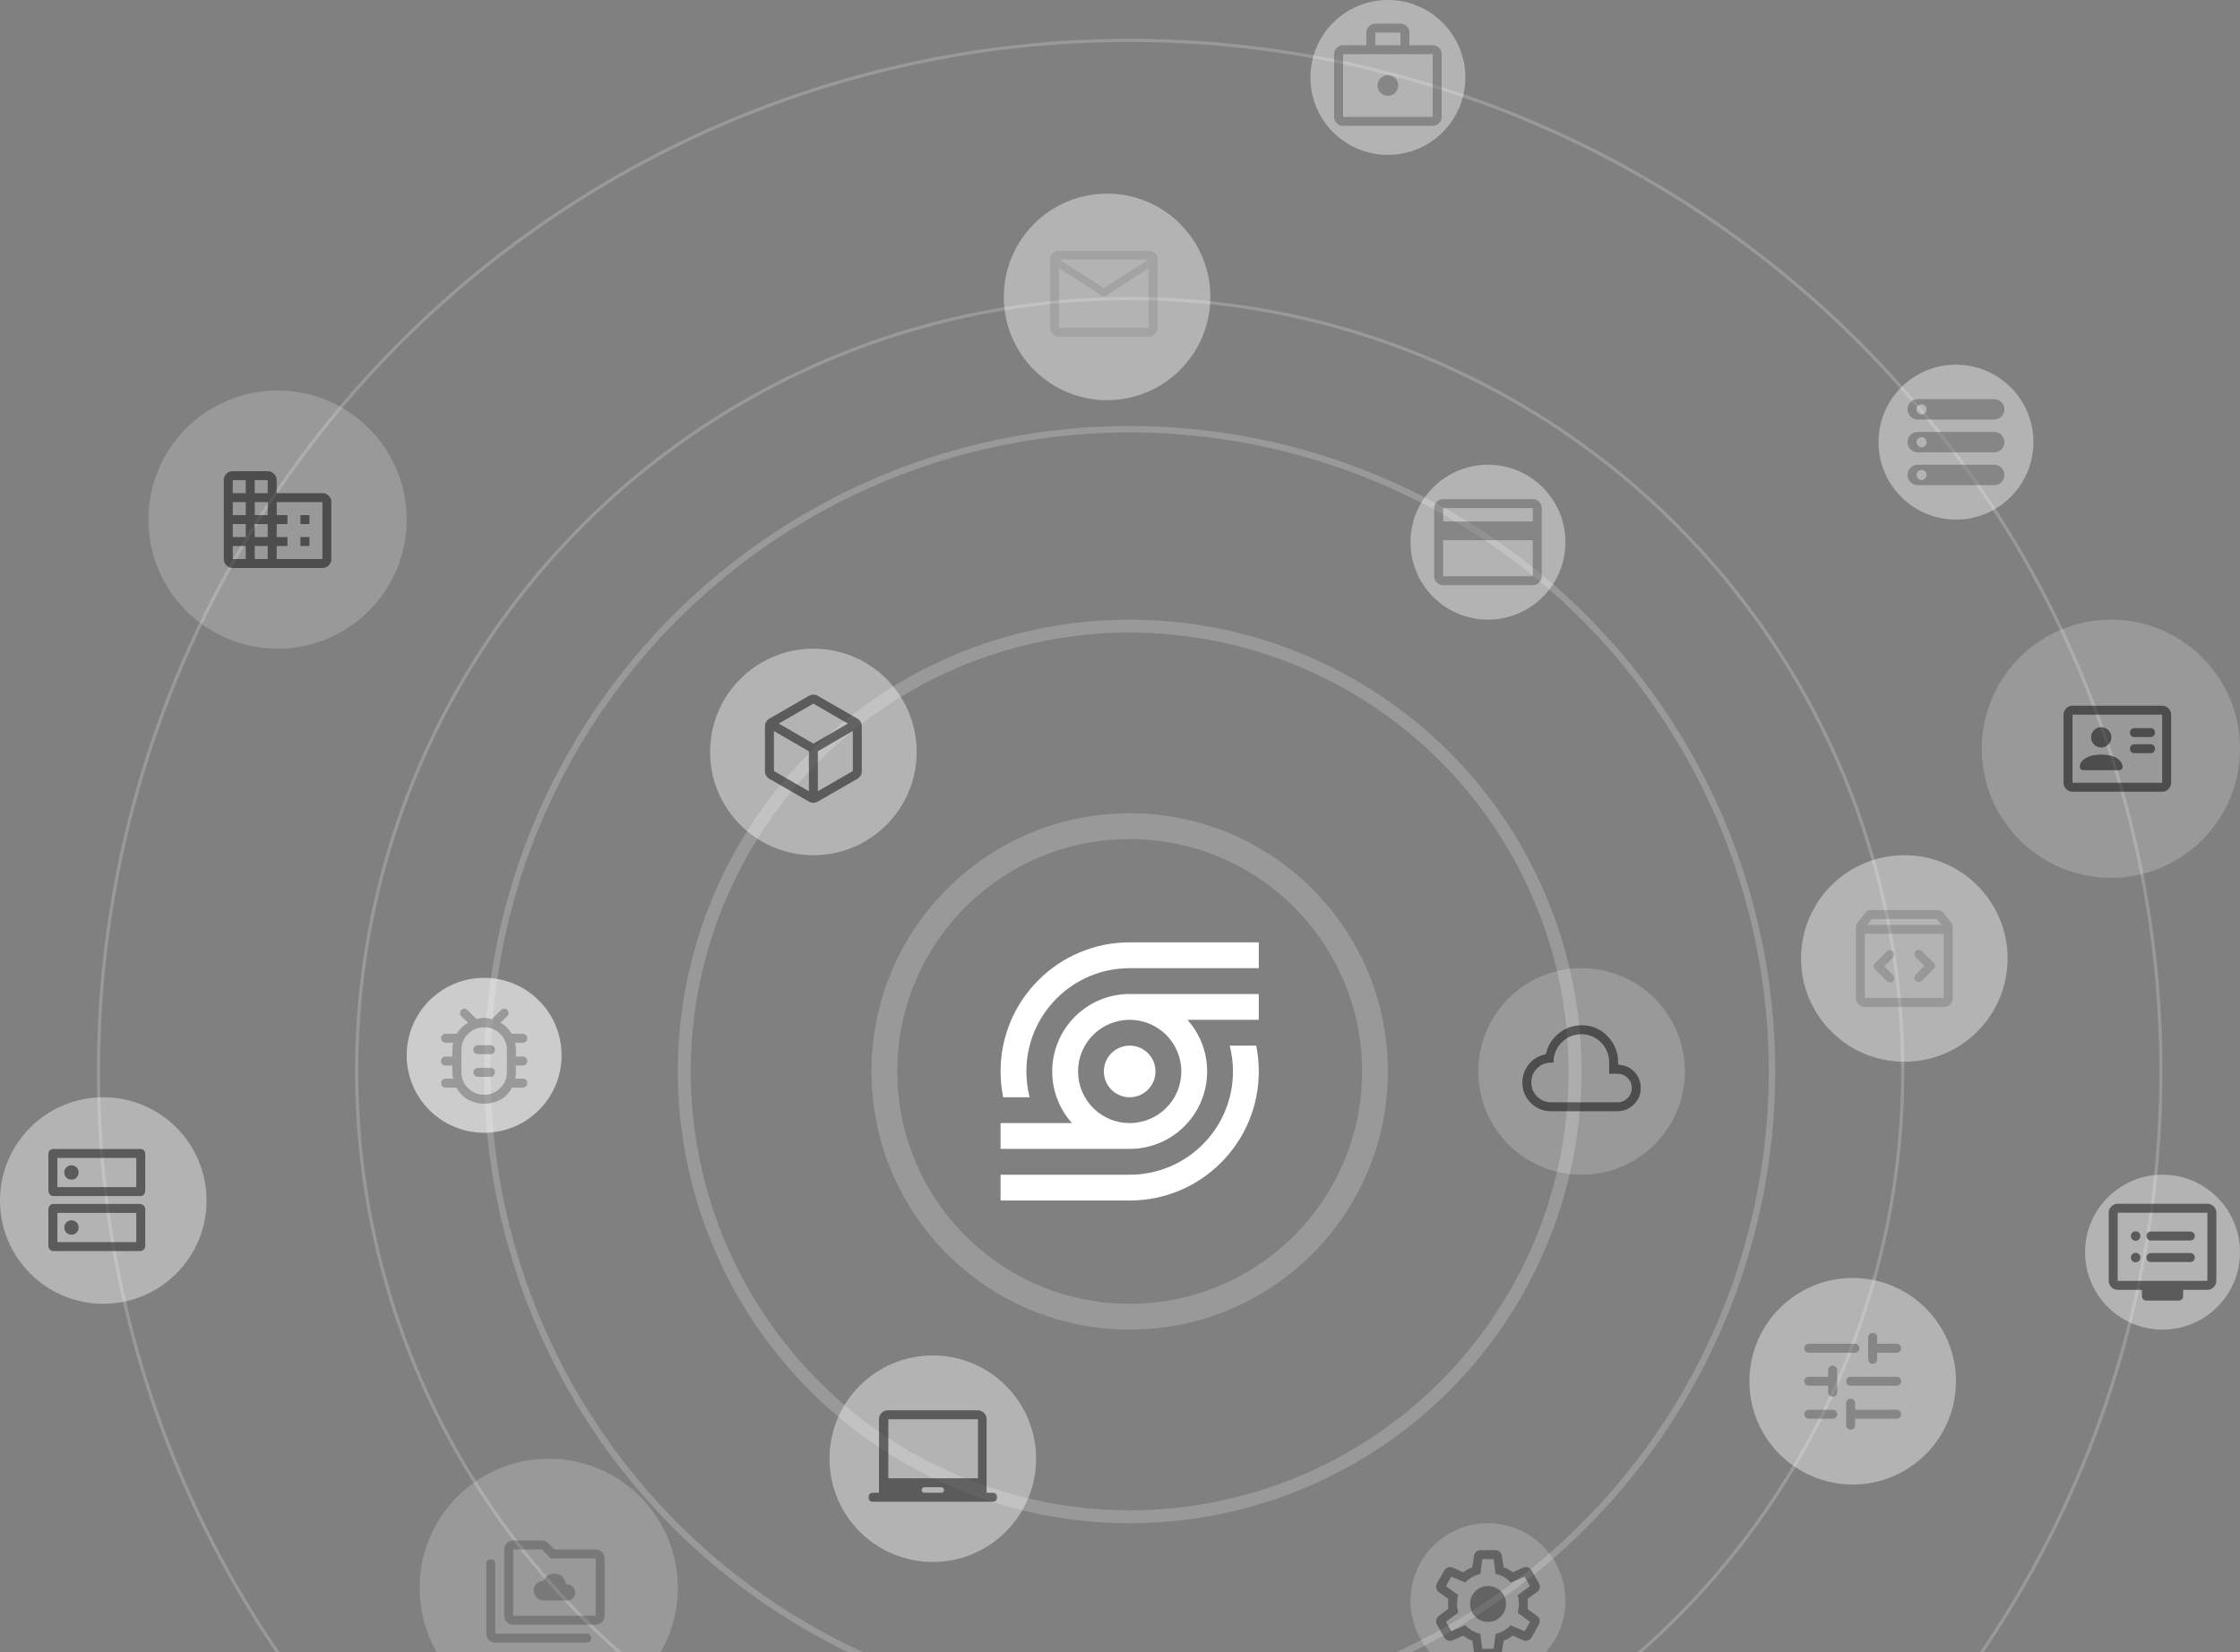 <svg width="694" height="512" viewBox="0 0 694 512" fill="none" xmlns="http://www.w3.org/2000/svg">
<rect x="0" y="0" width="694" height="512" fill="#808080" stroke="none"/>
<circle cx="350" cy="332" r="319.5" stroke="white" stroke-opacity="0.2"/>
<circle cx="289" cy="452" r="32" fill="white" fill-opacity="0.4"/>
<circle cx="32" cy="372" r="32" fill="white" fill-opacity="0.4"/>
<circle cx="590" cy="297" r="32" fill="white" fill-opacity="0.4"/>
<circle cx="350" cy="332" r="239.5" stroke="white" stroke-opacity="0.2" stroke-linecap="round"/>
<circle cx="350" cy="332" r="199" stroke="white" stroke-opacity="0.2" stroke-width="2"/>
<circle cx="350" cy="332" r="138" stroke="white" stroke-opacity="0.2" stroke-width="4"/>
<circle cx="252" cy="233" r="32" fill="white" fill-opacity="0.4"/>
<circle cx="490" cy="332" r="32" fill="white" fill-opacity="0.2"/>
<circle cx="343" cy="92" r="32" fill="white" fill-opacity="0.4"/>
<circle cx="574" cy="428" r="32" fill="white" fill-opacity="0.4"/>
<circle cx="86" cy="161" r="40" fill="white" fill-opacity="0.2"/>
<circle cx="170" cy="492" r="40" fill="white" fill-opacity="0.2"/>
<circle cx="654" cy="232" r="40" fill="white" fill-opacity="0.2"/>
<circle cx="461" cy="168" r="24" fill="white" fill-opacity="0.4"/>
<circle cx="430" cy="24" r="24" fill="white" fill-opacity="0.4"/>
<circle cx="606" cy="137" r="24" fill="white" fill-opacity="0.4"/>
<circle cx="670" cy="388" r="24" fill="white" fill-opacity="0.4"/>
<circle cx="150" cy="327" r="24" fill="white" fill-opacity="0.6"/>
<circle cx="461" cy="496" r="24" fill="white" fill-opacity="0.2"/>
<circle cx="350" cy="332" r="76" stroke="white" stroke-opacity="0.2" stroke-width="8"/>
<path d="M350 372C372.091 372 390 354.091 390 332C390 329.26 389.725 326.585 389.2 324H380.992C381.65 326.557 382 329.238 382 332C382 349.673 367.673 364 350 364L349.926 364L349.895 364L310 364V372H350Z" fill="white"/>
<path d="M318 332C318 334.762 318.35 337.443 319.008 340H310.8C310.275 337.415 310 334.74 310 332C310 309.909 327.909 292 350 292H390V300L350 300C332.327 300 318 314.327 318 332Z" fill="white"/>
<path d="M358 332C358 336.418 354.418 340 350 340C345.582 340 342 336.418 342 332C342 327.582 345.582 324 350 324C354.418 324 358 327.582 358 332Z" fill="white"/>
<path fill-rule="evenodd" clip-rule="evenodd" d="M350 356C363.255 356 374 345.255 374 332C374 325.853 371.689 320.246 367.889 316H390V308H350C336.745 308 326 318.745 326 332C326 338.147 328.311 343.754 332.111 348L310 348V356H349.873L350 356ZM350 348C358.837 348 366 340.837 366 332C366 323.188 358.876 316.039 350.073 316H350C341.163 316 334 323.163 334 332C334 340.812 341.124 347.96 349.927 348L350 348Z" fill="white"/>
<mask id="mask0_130_20" style="mask-type:alpha" maskUnits="userSpaceOnUse" x="130" y="307" width="40" height="40">
<rect x="130" y="307" width="40" height="40" fill="black" fill-opacity="0.5"/>
</mask>
<g mask="url(#mask0_130_20)">
<path d="M150 342C148.187 342 146.507 341.565 144.96 340.695C143.412 339.824 142.241 338.593 141.445 337H138.055C137.662 337 137.332 336.866 137.066 336.599C136.8 336.332 136.667 336.001 136.667 335.606C136.667 335.211 136.8 334.882 137.066 334.618C137.332 334.354 137.662 334.222 138.055 334.222H140.389C140.232 333.555 140.151 332.883 140.146 332.204C140.141 331.525 140.139 330.846 140.139 330.167H138.028C137.634 330.167 137.304 330.033 137.038 329.766C136.772 329.499 136.639 329.168 136.639 328.773C136.639 328.378 136.772 328.048 137.038 327.785C137.304 327.521 137.634 327.389 138.028 327.389H140.139C140.139 326.667 140.146 325.949 140.16 325.236C140.173 324.523 140.268 323.815 140.445 323.111H138.055C137.662 323.111 137.332 322.978 137.066 322.71C136.8 322.443 136.667 322.112 136.667 321.718C136.667 321.323 136.8 320.993 137.066 320.729C137.332 320.465 137.662 320.333 138.055 320.333H141.555C141.944 319.602 142.433 318.949 143.021 318.375C143.609 317.801 144.269 317.315 145 316.917L142.903 314.833C142.653 314.583 142.528 314.273 142.528 313.902C142.528 313.531 142.661 313.21 142.928 312.94C143.173 312.693 143.485 312.57 143.863 312.57C144.241 312.57 144.555 312.695 144.805 312.945L147.667 315.805C148.438 315.537 149.224 315.403 150.023 315.403C150.822 315.403 151.611 315.537 152.389 315.805L155.278 312.93C155.528 312.68 155.838 312.555 156.209 312.555C156.58 312.555 156.901 312.689 157.171 312.956C157.418 313.201 157.542 313.513 157.542 313.891C157.542 314.269 157.417 314.583 157.167 314.833L155.083 316.917C155.815 317.315 156.464 317.805 157.032 318.387C157.6 318.968 158.098 319.617 158.528 320.333H161.972C162.366 320.333 162.696 320.467 162.962 320.734C163.228 321.001 163.361 321.332 163.361 321.727C163.361 322.122 163.228 322.452 162.962 322.715C162.696 322.979 162.366 323.111 161.972 323.111H159.555C159.75 323.815 159.845 324.525 159.84 325.241C159.836 325.957 159.833 326.673 159.833 327.389H161.972C162.366 327.389 162.696 327.522 162.962 327.79C163.228 328.057 163.361 328.388 163.361 328.783C163.361 329.178 163.228 329.507 162.962 329.771C162.696 330.035 162.366 330.167 161.972 330.167H159.833C159.833 330.852 159.836 331.533 159.84 332.208C159.845 332.884 159.768 333.555 159.611 334.222H161.972C162.366 334.222 162.696 334.356 162.962 334.623C163.228 334.89 163.361 335.221 163.361 335.616C163.361 336.011 163.228 336.34 162.962 336.604C162.696 336.868 162.366 337 161.972 337H158.583C157.806 338.611 156.637 339.847 155.078 340.708C153.519 341.569 151.826 342 150 342ZM150.005 339.222C151.946 339.222 153.607 338.537 154.986 337.167C156.366 335.796 157.055 334.139 157.055 332.195V325.333C157.055 323.389 156.364 321.732 154.982 320.361C153.599 318.991 151.937 318.305 149.995 318.305C148.054 318.305 146.393 318.991 145.014 320.361C143.634 321.732 142.945 323.389 142.945 325.333V332.195C142.945 334.139 143.636 335.796 145.018 337.167C146.401 338.537 148.063 339.222 150.005 339.222ZM148.055 333.667H151.945C152.338 333.667 152.668 333.533 152.934 333.266C153.2 332.999 153.333 332.668 153.333 332.273C153.333 331.878 153.2 331.548 152.934 331.285C152.668 331.021 152.338 330.889 151.945 330.889H148.055C147.662 330.889 147.332 331.022 147.066 331.29C146.8 331.557 146.667 331.888 146.667 332.283C146.667 332.678 146.8 333.007 147.066 333.271C147.332 333.535 147.662 333.667 148.055 333.667ZM148.055 326.639H151.945C152.338 326.639 152.668 326.505 152.934 326.238C153.2 325.971 153.333 325.64 153.333 325.245C153.333 324.85 153.2 324.521 152.934 324.257C152.668 323.993 152.338 323.861 151.945 323.861H148.055C147.662 323.861 147.332 323.995 147.066 324.262C146.8 324.529 146.667 324.86 146.667 325.255C146.667 325.65 146.8 325.979 147.066 326.243C147.332 326.507 147.662 326.639 148.055 326.639Z" fill="black" fill-opacity="0.5"/>
</g>
<mask id="mask1_130_20" style="mask-type:alpha" maskUnits="userSpaceOnUse" x="650" y="368" width="40" height="40">
<rect x="650" y="368" width="40" height="40" fill="black" fill-opacity="0.7"/>
</mask>
<g mask="url(#mask1_130_20)">
<path d="M661.666 391.139C662.083 391.139 662.433 390.998 662.715 390.716C662.998 390.434 663.139 390.084 663.139 389.667C663.139 389.25 662.998 388.9 662.716 388.618C662.434 388.336 662.084 388.195 661.667 388.195C661.25 388.195 660.9 388.336 660.618 388.618C660.336 388.9 660.195 389.249 660.195 389.666C660.195 390.083 660.336 390.433 660.618 390.715C660.9 390.998 661.249 391.139 661.666 391.139ZM661.666 384.472C662.083 384.472 662.433 384.331 662.715 384.049C662.998 383.767 663.139 383.417 663.139 383C663.139 382.583 662.998 382.234 662.716 381.951C662.434 381.669 662.084 381.528 661.667 381.528C661.25 381.528 660.9 381.669 660.618 381.951C660.336 382.233 660.195 382.583 660.195 383C660.195 383.417 660.336 383.766 660.618 384.049C660.9 384.331 661.249 384.472 661.666 384.472ZM666.389 391.055H678.611C679.005 391.055 679.334 390.922 679.601 390.655C679.867 390.388 680 390.057 680 389.662C680 389.267 679.867 388.938 679.601 388.674C679.334 388.41 679.005 388.278 678.611 388.278H666.389C665.995 388.278 665.666 388.411 665.399 388.678C665.133 388.946 665 389.277 665 389.672C665 390.066 665.133 390.396 665.399 390.66C665.666 390.923 665.995 391.055 666.389 391.055ZM666.389 384.389H678.611C679.005 384.389 679.334 384.255 679.601 383.988C679.867 383.721 680 383.39 680 382.995C680 382.6 679.867 382.271 679.601 382.007C679.334 381.743 679.005 381.611 678.611 381.611H666.389C665.995 381.611 665.666 381.745 665.399 382.012C665.133 382.279 665 382.61 665 383.005C665 383.4 665.133 383.729 665.399 383.993C665.666 384.257 665.995 384.389 666.389 384.389ZM656.111 399.667C655.361 399.667 654.711 399.391 654.16 398.84C653.609 398.289 653.333 397.639 653.333 396.889V375.778C653.333 375.028 653.609 374.377 654.16 373.826C654.711 373.275 655.361 373 656.111 373H683.889C684.639 373 685.289 373.275 685.84 373.826C686.391 374.377 686.667 375.028 686.667 375.778V396.889C686.667 397.639 686.391 398.289 685.84 398.84C685.289 399.391 684.639 399.667 683.889 399.667H676.389V401.611C676.389 402.005 676.256 402.334 675.99 402.601C675.724 402.867 675.394 403 675 403H665C664.606 403 664.277 402.867 664.01 402.601C663.744 402.334 663.611 402.005 663.611 401.611V399.667H656.111ZM656.111 396.889H683.889V375.778H656.111V396.889Z" fill="black" fill-opacity="0.7"/>
</g>
<mask id="mask2_130_20" style="mask-type:alpha" maskUnits="userSpaceOnUse" x="269" y="432" width="40" height="40">
<rect x="269" y="432" width="40" height="40" fill="black" fill-opacity="0.7"/>
</mask>
<g mask="url(#mask2_130_20)">
<path d="M270.389 465.333C269.995 465.333 269.666 465.2 269.399 464.933C269.133 464.666 269 464.335 269 463.94C269 463.545 269.133 463.215 269.399 462.951C269.666 462.687 269.995 462.555 270.389 462.555H272.333V439.778C272.333 439.014 272.605 438.36 273.149 437.816C273.693 437.272 274.347 437 275.111 437H302.889C303.653 437 304.307 437.272 304.851 437.816C305.395 438.36 305.667 439.014 305.667 439.778V462.555H307.611C308.005 462.555 308.334 462.689 308.601 462.956C308.867 463.223 309 463.554 309 463.949C309 464.344 308.867 464.674 308.601 464.938C308.334 465.201 308.005 465.333 307.611 465.333H270.389ZM286.405 462.555H291.65C291.883 462.555 292.083 462.472 292.25 462.305C292.417 462.139 292.5 461.935 292.5 461.695C292.5 461.454 292.417 461.25 292.25 461.083C292.083 460.917 291.883 460.833 291.65 460.833H286.405C286.172 460.833 285.972 460.917 285.805 461.083C285.639 461.25 285.555 461.454 285.555 461.695C285.555 461.935 285.639 462.139 285.805 462.305C285.972 462.472 286.172 462.555 286.405 462.555ZM275.222 458.055H303V439.778H275.222V458.055Z" fill="black" fill-opacity="0.7"/>
</g>
<mask id="mask3_130_20" style="mask-type:alpha" maskUnits="userSpaceOnUse" x="410" y="4" width="40" height="40">
<rect x="410" y="4" width="40" height="40" fill="black" fill-opacity="0.5"/>
</mask>
<g mask="url(#mask3_130_20)">
<path d="M429.972 29.695C430.87 29.695 431.632 29.387 432.257 28.771C432.882 28.155 433.195 27.398 433.195 26.5C433.195 25.602 432.882 24.845 432.257 24.229C431.632 23.613 430.875 23.305 429.986 23.305C429.097 23.305 428.345 23.618 427.729 24.244C427.113 24.87 426.805 25.622 426.805 26.501C426.805 27.38 427.116 28.132 427.736 28.757C428.356 29.382 429.101 29.695 429.972 29.695ZM416.111 39C415.361 39 414.711 38.725 414.16 38.174C413.609 37.623 413.333 36.972 413.333 36.222V16.778C413.333 16.028 413.609 15.377 414.16 14.826C414.711 14.275 415.361 14 416.111 14H423.333V10.111C423.333 9.361 423.609 8.711 424.16 8.16C424.711 7.609 425.361 7.333 426.111 7.333H433.889C434.639 7.333 435.289 7.609 435.84 8.16C436.391 8.711 436.667 9.361 436.667 10.111V14H443.889C444.639 14 445.289 14.275 445.84 14.826C446.391 15.377 446.667 16.028 446.667 16.778V36.222C446.667 36.972 446.391 37.623 445.84 38.174C445.289 38.725 444.639 39 443.889 39H416.111ZM416.111 36.222H443.889V16.778H416.111V36.222ZM426.111 14H433.889V10.111H426.111V14Z" fill="black" fill-opacity="0.5"/>
</g>
<mask id="mask4_130_20" style="mask-type:alpha" maskUnits="userSpaceOnUse" x="66" y="141" width="40" height="40">
<rect x="66" y="141" width="40" height="40" fill="black" fill-opacity="0.7"/>
</mask>
<g mask="url(#mask4_130_20)">
<path d="M69.333 173.222V148.778C69.333 148.014 69.605 147.36 70.149 146.816C70.693 146.272 71.347 146 72.111 146H82.945C83.709 146 84.362 146.272 84.906 146.816C85.45 147.36 85.722 148.014 85.722 148.778V152.805H99.889C100.653 152.805 101.307 153.077 101.851 153.622C102.395 154.166 102.667 154.819 102.667 155.583V173.222C102.667 173.986 102.395 174.64 101.851 175.184C101.307 175.728 100.653 176 99.889 176H72.111C71.347 176 70.693 175.728 70.149 175.184C69.605 174.64 69.333 173.986 69.333 173.222ZM72.111 173.222H76.139V169.195H72.111V173.222ZM72.111 166.417H76.139V162.389H72.111V166.417ZM72.111 159.611H76.139V155.583H72.111V159.611ZM72.111 152.805H76.139V148.778H72.111V152.805ZM78.917 173.222H82.945V169.195H78.917V173.222ZM78.917 166.417H82.945V162.389H78.917V166.417ZM78.917 159.611H82.945V155.583H78.917V159.611ZM78.917 152.805H82.945V148.778H78.917V152.805ZM85.722 173.222H99.889V155.583H85.722V159.611H89.055V162.389H85.722V166.417H89.055V169.195H85.722V173.222ZM93.083 162.389V159.611H95.861V162.389H93.083ZM93.083 169.195V166.417H95.861V169.195H93.083Z" fill="black" fill-opacity="0.7"/>
</g>
<mask id="mask5_130_20" style="mask-type:alpha" maskUnits="userSpaceOnUse" x="554" y="408" width="40" height="40">
<rect x="554" y="408" width="40" height="40" fill="black" fill-opacity="0.5"/>
</mask>
<g mask="url(#mask5_130_20)">
<path d="M573.356 443C572.961 443 572.632 442.867 572.368 442.601C572.104 442.334 571.972 442.005 571.972 441.611V434.805C571.972 434.412 572.106 434.082 572.373 433.816C572.64 433.55 572.971 433.417 573.366 433.417C573.761 433.417 574.09 433.55 574.354 433.816C574.618 434.082 574.75 434.412 574.75 434.805V436.833H587.611C588.005 436.833 588.334 436.967 588.601 437.234C588.867 437.501 589 437.832 589 438.227C589 438.622 588.867 438.952 588.601 439.215C588.334 439.479 588.005 439.611 587.611 439.611H574.75V441.611C574.75 442.005 574.616 442.334 574.349 442.601C574.082 442.867 573.751 443 573.356 443ZM560.389 439.611C559.995 439.611 559.666 439.478 559.399 439.21C559.133 438.943 559 438.612 559 438.217C559 437.822 559.133 437.493 559.399 437.229C559.666 436.965 559.995 436.833 560.389 436.833H567.805C568.199 436.833 568.529 436.967 568.795 437.234C569.061 437.501 569.195 437.832 569.195 438.227C569.195 438.622 569.061 438.952 568.795 439.215C568.529 439.479 568.199 439.611 567.805 439.611H560.389ZM567.801 432.778C567.406 432.778 567.076 432.645 566.812 432.378C566.549 432.112 566.417 431.782 566.417 431.389V429.389H560.389C559.995 429.389 559.666 429.255 559.399 428.988C559.133 428.721 559 428.39 559 427.995C559 427.6 559.133 427.271 559.399 427.007C559.666 426.743 559.995 426.611 560.389 426.611H566.417V424.555C566.417 424.162 566.55 423.832 566.818 423.566C567.084 423.3 567.415 423.167 567.81 423.167C568.205 423.167 568.535 423.3 568.799 423.566C569.063 423.832 569.195 424.162 569.195 424.555V431.389C569.195 431.782 569.061 432.112 568.794 432.378C568.527 432.645 568.196 432.778 567.801 432.778ZM573.361 429.389C572.968 429.389 572.638 429.255 572.372 428.988C572.105 428.721 571.972 428.39 571.972 427.995C571.972 427.6 572.105 427.271 572.372 427.007C572.638 426.743 572.968 426.611 573.361 426.611H587.611C588.005 426.611 588.334 426.745 588.601 427.012C588.867 427.279 589 427.61 589 428.005C589 428.4 588.867 428.729 588.601 428.993C588.334 429.257 588.005 429.389 587.611 429.389H573.361ZM580.19 422.583C579.795 422.583 579.465 422.45 579.201 422.184C578.937 421.918 578.805 421.588 578.805 421.195V414.389C578.805 413.995 578.939 413.666 579.206 413.399C579.473 413.133 579.804 413 580.199 413C580.594 413 580.924 413.133 581.188 413.399C581.451 413.666 581.583 413.995 581.583 414.389V416.389H587.611C588.005 416.389 588.334 416.522 588.601 416.79C588.867 417.057 589 417.388 589 417.783C589 418.178 588.867 418.507 588.601 418.771C588.334 419.035 588.005 419.167 587.611 419.167H581.583V421.195C581.583 421.588 581.45 421.918 581.183 422.184C580.916 422.45 580.585 422.583 580.19 422.583ZM560.389 419.167C559.995 419.167 559.666 419.033 559.399 418.766C559.133 418.499 559 418.168 559 417.773C559 417.378 559.133 417.048 559.399 416.785C559.666 416.521 559.995 416.389 560.389 416.389H574.639C575.032 416.389 575.362 416.522 575.628 416.79C575.895 417.057 576.028 417.388 576.028 417.783C576.028 418.178 575.895 418.507 575.628 418.771C575.362 419.035 575.032 419.167 574.639 419.167H560.389Z" fill="black" fill-opacity="0.5"/>
</g>
<mask id="mask6_130_20" style="mask-type:alpha" maskUnits="userSpaceOnUse" x="232" y="212" width="40" height="40">
<rect x="232" y="212" width="40" height="40" fill="black" fill-opacity="0.7"/>
</mask>
<g mask="url(#mask6_130_20)">
<path d="M250.611 245.18V232.792L239.778 226.528V238.917L250.611 245.18ZM253.389 245.18L264.222 238.917V226.5L253.389 232.787V245.18ZM252 230.417L262.68 224.208L252 218.028L241.292 224.208L252 230.417ZM238.389 241.333C237.949 241.076 237.608 240.736 237.365 240.313C237.122 239.891 237 239.43 237 238.93V225.07C237 224.57 237.122 224.109 237.365 223.687C237.608 223.264 237.949 222.924 238.389 222.667L250.611 215.625C251.052 215.375 251.517 215.25 252.005 215.25C252.492 215.25 252.954 215.375 253.389 215.625L265.611 222.667C266.051 222.924 266.392 223.264 266.635 223.687C266.878 224.109 267 224.57 267 225.07V238.93C267 239.43 266.878 239.891 266.635 240.313C266.392 240.736 266.051 241.076 265.611 241.333L253.389 248.375C252.948 248.625 252.483 248.75 251.995 248.75C251.508 248.75 251.046 248.625 250.611 248.375L238.389 241.333Z" fill="black" fill-opacity="0.7"/>
</g>
<mask id="mask7_130_20" style="mask-type:alpha" maskUnits="userSpaceOnUse" x="586" y="117" width="40" height="40">
<rect x="586" y="117" width="40" height="40" fill="black" fill-opacity="0.5"/>
</mask>
<g mask="url(#mask7_130_20)">
<path d="M594.167 150.333C593.296 150.333 592.55 150.023 591.93 149.403C591.31 148.783 591 148.038 591 147.167C591 146.296 591.31 145.55 591.93 144.93C592.55 144.31 593.296 144 594.167 144H617.833C618.704 144 619.45 144.31 620.07 144.93C620.69 145.55 621 146.296 621 147.167C621 148.038 620.69 148.783 620.07 149.403C619.45 150.023 618.704 150.333 617.833 150.333H594.167ZM594.167 130C593.296 130 592.55 129.69 591.93 129.07C591.31 128.45 591 127.704 591 126.833C591 125.963 591.31 125.217 591.93 124.597C592.55 123.977 593.296 123.667 594.167 123.667H617.833C618.704 123.667 619.45 123.977 620.07 124.597C620.69 125.217 621 125.963 621 126.833C621 127.704 620.69 128.45 620.07 129.07C619.45 129.69 618.704 130 617.833 130H594.167ZM594.167 140.167C593.296 140.167 592.55 139.857 591.93 139.236C591.31 138.616 591 137.871 591 137C591 136.129 591.31 135.384 591.93 134.764C592.55 134.143 593.296 133.833 594.167 133.833H617.833C618.704 133.833 619.45 134.143 620.07 134.764C620.69 135.384 621 136.129 621 137C621 137.871 620.69 138.616 620.07 139.236C619.45 139.857 618.704 140.167 617.833 140.167H594.167ZM595.328 128.389C595.767 128.389 596.137 128.24 596.438 127.943C596.738 127.646 596.889 127.278 596.889 126.839C596.889 126.4 596.74 126.03 596.443 125.729C596.146 125.428 595.778 125.278 595.339 125.278C594.9 125.278 594.53 125.426 594.229 125.723C593.928 126.02 593.778 126.388 593.778 126.828C593.778 127.267 593.926 127.637 594.223 127.938C594.52 128.238 594.888 128.389 595.328 128.389ZM595.328 138.555C595.767 138.555 596.137 138.407 596.438 138.11C596.738 137.813 596.889 137.445 596.889 137.006C596.889 136.567 596.74 136.197 596.443 135.896C596.146 135.595 595.778 135.445 595.339 135.445C594.9 135.445 594.53 135.593 594.229 135.89C593.928 136.187 593.778 136.555 593.778 136.994C593.778 137.433 593.926 137.803 594.223 138.104C594.52 138.405 594.888 138.555 595.328 138.555ZM595.328 148.722C595.767 148.722 596.137 148.574 596.438 148.277C596.738 147.98 596.889 147.612 596.889 147.173C596.889 146.733 596.74 146.363 596.443 146.063C596.146 145.762 595.778 145.611 595.339 145.611C594.9 145.611 594.53 145.76 594.229 146.057C593.928 146.354 593.778 146.722 593.778 147.161C593.778 147.6 593.926 147.97 594.223 148.271C594.52 148.572 594.888 148.722 595.328 148.722Z" fill="black" fill-opacity="0.5"/>
</g>
<mask id="mask8_130_20" style="mask-type:alpha" maskUnits="userSpaceOnUse" x="10" y="351" width="40" height="40">
<rect x="10" y="351" width="40" height="40" fill="black" fill-opacity="0.7"/>
</mask>
<g mask="url(#mask8_130_20)">
<path d="M22.135 361.083C21.517 361.083 20.993 361.3 20.562 361.733C20.132 362.165 19.917 362.691 19.917 363.309C19.917 363.927 20.133 364.452 20.566 364.882C20.999 365.313 21.524 365.528 22.142 365.528C22.76 365.528 23.285 365.312 23.715 364.879C24.146 364.446 24.361 363.92 24.361 363.302C24.361 362.684 24.145 362.16 23.712 361.729C23.279 361.299 22.754 361.083 22.135 361.083ZM22.135 378.139C21.517 378.139 20.993 378.355 20.562 378.788C20.132 379.221 19.917 379.746 19.917 380.365C19.917 380.983 20.133 381.507 20.566 381.938C20.999 382.368 21.524 382.583 22.142 382.583C22.76 382.583 23.285 382.367 23.715 381.934C24.146 381.501 24.361 380.976 24.361 380.358C24.361 379.74 24.145 379.215 23.712 378.785C23.279 378.354 22.754 378.139 22.135 378.139ZM16.5 356.028H43.472C43.926 356.028 44.294 356.169 44.576 356.451C44.859 356.734 45 357.105 45 357.564V368.917C45 369.397 44.859 369.799 44.576 370.124C44.294 370.449 43.926 370.611 43.472 370.611H16.5C16.065 370.611 15.706 370.449 15.424 370.124C15.141 369.799 15 369.397 15 368.917V357.564C15 357.105 15.141 356.734 15.424 356.451C15.706 356.169 16.065 356.028 16.5 356.028ZM17.778 358.805V367.833H42.222V358.805H17.778ZM16.5 373.055H43.361C43.796 373.055 44.178 373.224 44.507 373.563C44.836 373.901 45 374.297 45 374.751V385.972C45 386.5 44.836 386.914 44.507 387.215C44.178 387.516 43.796 387.667 43.361 387.667H16.639C16.185 387.667 15.799 387.516 15.479 387.215C15.16 386.914 15 386.5 15 385.972V374.751C15 374.297 15.141 373.901 15.424 373.563C15.706 373.224 16.065 373.055 16.5 373.055ZM17.778 375.833V384.889H42.222V375.833H17.778Z" fill="black" fill-opacity="0.7"/>
</g>
<mask id="mask9_130_20" style="mask-type:alpha" maskUnits="userSpaceOnUse" x="636" y="212" width="40" height="40">
<rect x="636" y="212" width="40" height="40" fill="black" fill-opacity="0.7"/>
</mask>
<g mask="url(#mask9_130_20)">
<path d="M666.278 233.389C666.671 233.389 667.001 233.255 667.268 232.988C667.534 232.721 667.667 232.39 667.667 231.995C667.667 231.6 667.534 231.271 667.268 231.007C667.001 230.743 666.671 230.611 666.278 230.611H661.278C660.884 230.611 660.554 230.745 660.288 231.012C660.022 231.279 659.889 231.61 659.889 232.005C659.889 232.4 660.022 232.729 660.288 232.993C660.554 233.257 660.884 233.389 661.278 233.389H666.278ZM666.278 228.389C666.671 228.389 667.001 228.255 667.268 227.988C667.534 227.721 667.667 227.39 667.667 226.995C667.667 226.6 667.534 226.271 667.268 226.007C667.001 225.743 666.671 225.611 666.278 225.611H661.278C660.884 225.611 660.554 225.745 660.288 226.012C660.022 226.279 659.889 226.61 659.889 227.005C659.889 227.4 660.022 227.729 660.288 227.993C660.554 228.257 660.884 228.389 661.278 228.389H666.278ZM651 233.833C649.963 233.833 649.045 233.924 648.246 234.104C647.447 234.285 646.745 234.569 646.139 234.958C645.574 235.282 645.139 235.68 644.833 236.15C644.528 236.62 644.375 237.125 644.375 237.667C644.375 237.952 644.479 238.191 644.685 238.381C644.892 238.571 645.145 238.667 645.445 238.667H656.555C656.855 238.667 657.108 238.567 657.315 238.367C657.522 238.168 657.625 237.916 657.625 237.611C657.625 237.126 657.477 236.655 657.18 236.199C656.884 235.742 656.454 235.329 655.889 234.958C655.278 234.569 654.569 234.285 653.764 234.104C652.958 233.924 652.037 233.833 651 233.833ZM650.998 231.611C651.86 231.611 652.6 231.304 653.215 230.69C653.831 230.075 654.139 229.337 654.139 228.475C654.139 227.612 653.832 226.873 653.218 226.257C652.603 225.641 651.865 225.333 651.002 225.333C650.14 225.333 649.4 225.64 648.785 226.255C648.169 226.869 647.861 227.607 647.861 228.47C647.861 229.332 648.168 230.072 648.783 230.687C649.397 231.303 650.135 231.611 650.998 231.611ZM642.111 245.333C641.361 245.333 640.711 245.058 640.16 244.507C639.609 243.956 639.333 243.305 639.333 242.555V221.445C639.333 220.695 639.609 220.044 640.16 219.493C640.711 218.942 641.361 218.667 642.111 218.667H669.889C670.639 218.667 671.289 218.942 671.84 219.493C672.391 220.044 672.667 220.695 672.667 221.445V242.555C672.667 243.305 672.391 243.956 671.84 244.507C671.289 245.058 670.639 245.333 669.889 245.333H642.111ZM642.111 242.555H669.889V221.445H642.111V242.555Z" fill="black" fill-opacity="0.7"/>
</g>
<mask id="mask10_130_20" style="mask-type:alpha" maskUnits="userSpaceOnUse" x="149" y="474" width="40" height="40">
<rect x="149" y="474" width="40" height="40" fill="black" fill-opacity="0.3"/>
</mask>
<g mask="url(#mask10_130_20)">
<path d="M168.43 495.945H175.722C176.413 495.945 176.998 495.706 177.477 495.229C177.955 494.751 178.195 494.168 178.195 493.479C178.195 492.789 177.955 492.197 177.477 491.701C176.998 491.206 176.413 490.958 175.722 490.958H175.361L175.305 490.68C175.185 489.81 174.794 489.081 174.131 488.493C173.469 487.905 172.682 487.611 171.771 487.611C171.053 487.611 170.394 487.794 169.792 488.16C169.19 488.525 168.764 489.028 168.514 489.667L168.458 489.861H168.236C167.421 489.88 166.738 490.187 166.188 490.785C165.637 491.382 165.361 492.087 165.361 492.899C165.361 493.711 165.66 494.422 166.257 495.031C166.854 495.64 167.579 495.945 168.43 495.945ZM153.445 509C152.695 509 152.044 508.725 151.493 508.174C150.942 507.623 150.667 506.972 150.667 506.222V484.555C150.667 484.162 150.8 483.832 151.068 483.566C151.334 483.3 151.665 483.167 152.06 483.167C152.455 483.167 152.785 483.3 153.049 483.566C153.313 483.832 153.445 484.162 153.445 484.555V506.222H181.778C182.171 506.222 182.501 506.356 182.768 506.623C183.034 506.89 183.167 507.221 183.167 507.616C183.167 508.011 183.034 508.34 182.768 508.604C182.501 508.868 182.171 509 181.778 509H153.445ZM159 503.445C158.25 503.445 157.6 503.169 157.049 502.618C156.498 502.067 156.222 501.417 156.222 500.667V480.111C156.222 479.361 156.498 478.711 157.049 478.16C157.6 477.609 158.25 477.333 159 477.333H167.847C168.226 477.333 168.587 477.407 168.93 477.555C169.273 477.704 169.57 477.904 169.822 478.155L171.778 480.111H184.555C185.305 480.111 185.956 480.387 186.507 480.937C187.058 481.488 187.333 482.139 187.333 482.889V500.667C187.333 501.417 187.058 502.067 186.507 502.618C185.956 503.169 185.305 503.445 184.555 503.445H159ZM159 500.667H184.555V482.889H170.625L167.847 480.111H159V500.667Z" fill="black" fill-opacity="0.7"/>
</g>
<mask id="mask11_130_20" style="mask-type:alpha" maskUnits="userSpaceOnUse" x="322" y="71" width="40" height="40">
<rect x="322" y="71" width="40" height="40" fill="black" fill-opacity="0.3"/>
</mask>
<g mask="url(#mask11_130_20)">
<path d="M328.111 104.333C327.361 104.333 326.711 104.058 326.16 103.507C325.609 102.956 325.333 102.305 325.333 101.555V80.445C325.333 79.695 325.609 79.044 326.16 78.493C326.711 77.942 327.361 77.667 328.111 77.667H355.889C356.639 77.667 357.289 77.942 357.84 78.493C358.391 79.044 358.667 79.695 358.667 80.445V101.555C358.667 102.305 358.391 102.956 357.84 103.507C357.289 104.058 356.639 104.333 355.889 104.333H328.111ZM355.889 83.083L342.736 91.57C342.616 91.634 342.498 91.688 342.382 91.729C342.266 91.771 342.139 91.792 342 91.792C341.861 91.792 341.734 91.771 341.618 91.729C341.502 91.688 341.384 91.634 341.264 91.57L328.111 83.083V101.555H355.889V83.083ZM342 89.278L355.778 80.445H328.25L342 89.278ZM328.111 83.417V81.505V81.539V80.445V81.528V81.495V83.417Z" fill="black" fill-opacity="0.3"/>
</g>
<mask id="mask12_130_20" style="mask-type:alpha" maskUnits="userSpaceOnUse" x="570" y="277" width="40" height="40">
<rect x="570" y="277" width="40" height="40" fill="black" fill-opacity="0.3"/>
</mask>
<g mask="url(#mask12_130_20)">
<path d="M577.778 312C577.014 312 576.36 311.728 575.816 311.184C575.272 310.64 575 309.986 575 309.222V287.417C575 287.106 575.053 286.811 575.16 286.533C575.266 286.256 575.426 285.994 575.639 285.75L578 282.75C578.203 282.5 578.434 282.312 578.693 282.188C578.953 282.062 579.24 282 579.555 282H600.472C600.788 282 601.075 282.062 601.335 282.188C601.594 282.312 601.825 282.5 602.028 282.75L604.389 285.75C604.565 286 604.711 286.263 604.826 286.539C604.942 286.815 605 287.108 605 287.417V309.222C605 309.986 604.728 310.64 604.184 311.184C603.64 311.728 602.986 312 602.222 312H577.778ZM578.5 286.583H601.528L600.044 284.778H579.972L578.5 286.583ZM577.778 309.222H602.222V289.361H577.778V309.222ZM596.222 299.305L593.514 302.014C593.255 302.28 593.125 302.601 593.125 302.977C593.125 303.353 593.255 303.671 593.514 303.93C593.773 304.19 594.091 304.32 594.467 304.32C594.844 304.32 595.165 304.19 595.43 303.93L599.083 300.278C599.361 300 599.5 299.676 599.5 299.305C599.5 298.935 599.361 298.611 599.083 298.333L595.43 294.68C595.165 294.421 594.844 294.292 594.467 294.292C594.091 294.292 593.773 294.421 593.514 294.68C593.255 294.94 593.125 295.258 593.125 295.634C593.125 296.011 593.255 296.332 593.514 296.597L596.222 299.305ZM583.805 299.417L586.514 296.708C586.773 296.443 586.903 296.121 586.903 295.745C586.903 295.369 586.773 295.051 586.514 294.792C586.255 294.533 585.937 294.403 585.56 294.403C585.184 294.403 584.863 294.533 584.597 294.792L580.945 298.445C580.667 298.722 580.528 299.046 580.528 299.417C580.528 299.787 580.667 300.111 580.945 300.389L584.597 304.042C584.863 304.301 585.184 304.43 585.56 304.43C585.937 304.43 586.255 304.301 586.514 304.042C586.773 303.783 586.903 303.465 586.903 303.088C586.903 302.712 586.773 302.391 586.514 302.125L583.805 299.417Z" fill="black" fill-opacity="0.5"/>
</g>
<mask id="mask13_130_20" style="mask-type:alpha" maskUnits="userSpaceOnUse" x="441" y="477" width="40" height="40">
<rect x="441" y="477" width="40" height="40" fill="black" fill-opacity="0.5"/>
</mask>
<g mask="url(#mask13_130_20)">
<path d="M458.708 513.667C458.199 513.667 457.752 513.5 457.368 513.167C456.984 512.833 456.755 512.417 456.68 511.917L456.139 508.389C455.667 508.213 455.183 507.982 454.688 507.695C454.192 507.407 453.745 507.106 453.347 506.792L450.097 508.264C449.607 508.477 449.116 508.5 448.625 508.333C448.134 508.167 447.75 507.857 447.472 507.403L445.208 503.375C444.931 502.921 444.852 502.445 444.972 501.945C445.093 501.445 445.361 501.032 445.778 500.708L448.736 498.514C448.69 498.282 448.662 498.03 448.653 497.757C448.644 497.484 448.639 497.231 448.639 497C448.639 496.769 448.644 496.516 448.653 496.243C448.662 495.97 448.69 495.718 448.736 495.486L445.778 493.292C445.361 492.967 445.093 492.555 444.972 492.055C444.852 491.555 444.931 491.079 445.208 490.625L447.472 486.597C447.75 486.143 448.134 485.833 448.625 485.667C449.116 485.5 449.607 485.523 450.097 485.736L453.347 487.208C453.745 486.894 454.195 486.593 454.695 486.305C455.195 486.018 455.676 485.796 456.139 485.639L456.68 482.083C456.755 481.583 456.984 481.167 457.368 480.833C457.752 480.5 458.199 480.333 458.708 480.333H463.292C463.801 480.333 464.248 480.5 464.632 480.833C465.016 481.167 465.245 481.583 465.32 482.083L465.861 485.611C466.334 485.787 466.822 486.014 467.326 486.292C467.831 486.569 468.273 486.875 468.653 487.208L471.903 485.736C472.394 485.523 472.88 485.5 473.361 485.667C473.843 485.833 474.222 486.143 474.5 486.597L476.792 490.625C477.069 491.079 477.148 491.56 477.028 492.07C476.907 492.579 476.639 492.986 476.222 493.292L473.264 495.43C473.31 495.68 473.338 495.942 473.347 496.215C473.357 496.488 473.361 496.75 473.361 497C473.361 497.25 473.357 497.507 473.347 497.771C473.338 498.035 473.306 498.292 473.25 498.542L476.208 500.708C476.625 501.014 476.894 501.421 477.014 501.93C477.134 502.44 477.056 502.921 476.778 503.375L474.5 507.403C474.222 507.857 473.838 508.167 473.347 508.333C472.857 508.5 472.366 508.477 471.875 508.264L468.653 506.792C468.255 507.106 467.81 507.412 467.32 507.708C466.829 508.005 466.343 508.232 465.861 508.389L465.32 511.917C465.245 512.417 465.016 512.833 464.632 513.167C464.248 513.5 463.801 513.667 463.292 513.667H458.708ZM459.222 510.889H462.764L463.347 506.305C464.245 506.083 465.09 505.743 465.882 505.285C466.674 504.826 467.394 504.273 468.042 503.625L472.361 505.472L474.014 502.528L470.208 499.708C470.329 499.264 470.421 498.817 470.486 498.368C470.551 497.919 470.583 497.463 470.583 497C470.583 496.537 470.556 496.081 470.5 495.632C470.444 495.183 470.347 494.736 470.208 494.292L474.014 491.472L472.361 488.528L468.042 490.389C467.412 489.694 466.706 489.113 465.924 488.646C465.141 488.178 464.282 487.861 463.347 487.695L462.778 483.111H459.236L458.653 487.695C457.736 487.898 456.882 488.229 456.09 488.687C455.299 489.146 454.588 489.708 453.958 490.375L449.639 488.528L447.986 491.472L451.792 494.278C451.671 494.732 451.579 495.181 451.514 495.625C451.449 496.069 451.417 496.528 451.417 497C451.417 497.463 451.449 497.917 451.514 498.361C451.579 498.806 451.671 499.255 451.792 499.708L447.986 502.528L449.639 505.472L453.958 503.611C454.606 504.268 455.326 504.826 456.118 505.285C456.91 505.743 457.755 506.083 458.653 506.305L459.222 510.889ZM461.028 502.555C462.565 502.555 463.875 502.014 464.958 500.93C466.042 499.847 466.583 498.537 466.583 497C466.583 495.463 466.042 494.153 464.958 493.07C463.875 491.986 462.565 491.445 461.028 491.445C459.482 491.445 458.169 491.986 457.09 493.07C456.012 494.153 455.472 495.463 455.472 497C455.472 498.537 456.012 499.847 457.09 500.93C458.169 502.014 459.482 502.555 461.028 502.555Z" fill="black" fill-opacity="0.7"/>
</g>
<mask id="mask14_130_20" style="mask-type:alpha" maskUnits="userSpaceOnUse" x="470" y="311" width="40" height="40">
<rect x="470" y="311" width="40" height="40" fill="black" fill-opacity="0.7"/>
</mask>
<g mask="url(#mask14_130_20)">
<path d="M480.583 344.333C478.111 344.333 476.007 343.472 474.271 341.75C472.535 340.028 471.667 337.931 471.667 335.458C471.667 333.292 472.347 331.38 473.708 329.722C475.069 328.065 476.815 327.046 478.945 326.667C479.546 324.019 480.88 321.861 482.945 320.195C485.009 318.528 487.38 317.695 490.055 317.695C493.213 317.695 495.882 318.827 498.062 321.09C500.243 323.354 501.333 326.083 501.333 329.278V329.945C503.306 329.982 504.965 330.687 506.312 332.062C507.66 333.437 508.333 335.13 508.333 337.139C508.333 339.111 507.627 340.803 506.215 342.215C504.803 343.627 503.111 344.333 501.139 344.333H480.583ZM480.583 341.555H501.139C502.361 341.555 503.403 341.125 504.264 340.264C505.125 339.403 505.555 338.361 505.555 337.139C505.555 335.917 505.125 334.875 504.264 334.014C503.403 333.153 502.361 332.722 501.139 332.722H498.555V329.278C498.555 326.824 497.72 324.743 496.049 323.035C494.377 321.326 492.343 320.472 489.945 320.472C487.546 320.472 485.507 321.326 483.826 323.035C482.146 324.743 481.305 326.824 481.305 329.278H480.5C478.815 329.278 477.384 329.87 476.208 331.055C475.032 332.241 474.445 333.694 474.445 335.417C474.445 337.12 475.042 338.569 476.236 339.764C477.431 340.958 478.88 341.555 480.583 341.555Z" fill="black" fill-opacity="0.7"/>
</g>
<mask id="mask15_130_20" style="mask-type:alpha" maskUnits="userSpaceOnUse" x="441" y="148" width="40" height="40">
<rect x="441" y="148" width="40" height="40" fill="black" fill-opacity="0.5"/>
</mask>
<g mask="url(#mask15_130_20)">
<path d="M477.667 157.445V178.555C477.667 179.305 477.391 179.956 476.84 180.507C476.289 181.058 475.639 181.333 474.889 181.333H447.111C446.361 181.333 445.711 181.058 445.16 180.507C444.609 179.956 444.333 179.305 444.333 178.555V157.445C444.333 156.695 444.609 156.044 445.16 155.493C445.711 154.942 446.361 154.667 447.111 154.667H474.889C475.639 154.667 476.289 154.942 476.84 155.493C477.391 156.044 477.667 156.695 477.667 157.445ZM447.111 161.583H474.889V157.445H447.111V161.583ZM447.111 167.389V178.555H474.889V167.389H447.111Z" fill="black" fill-opacity="0.5"/>
</g>
</svg>
